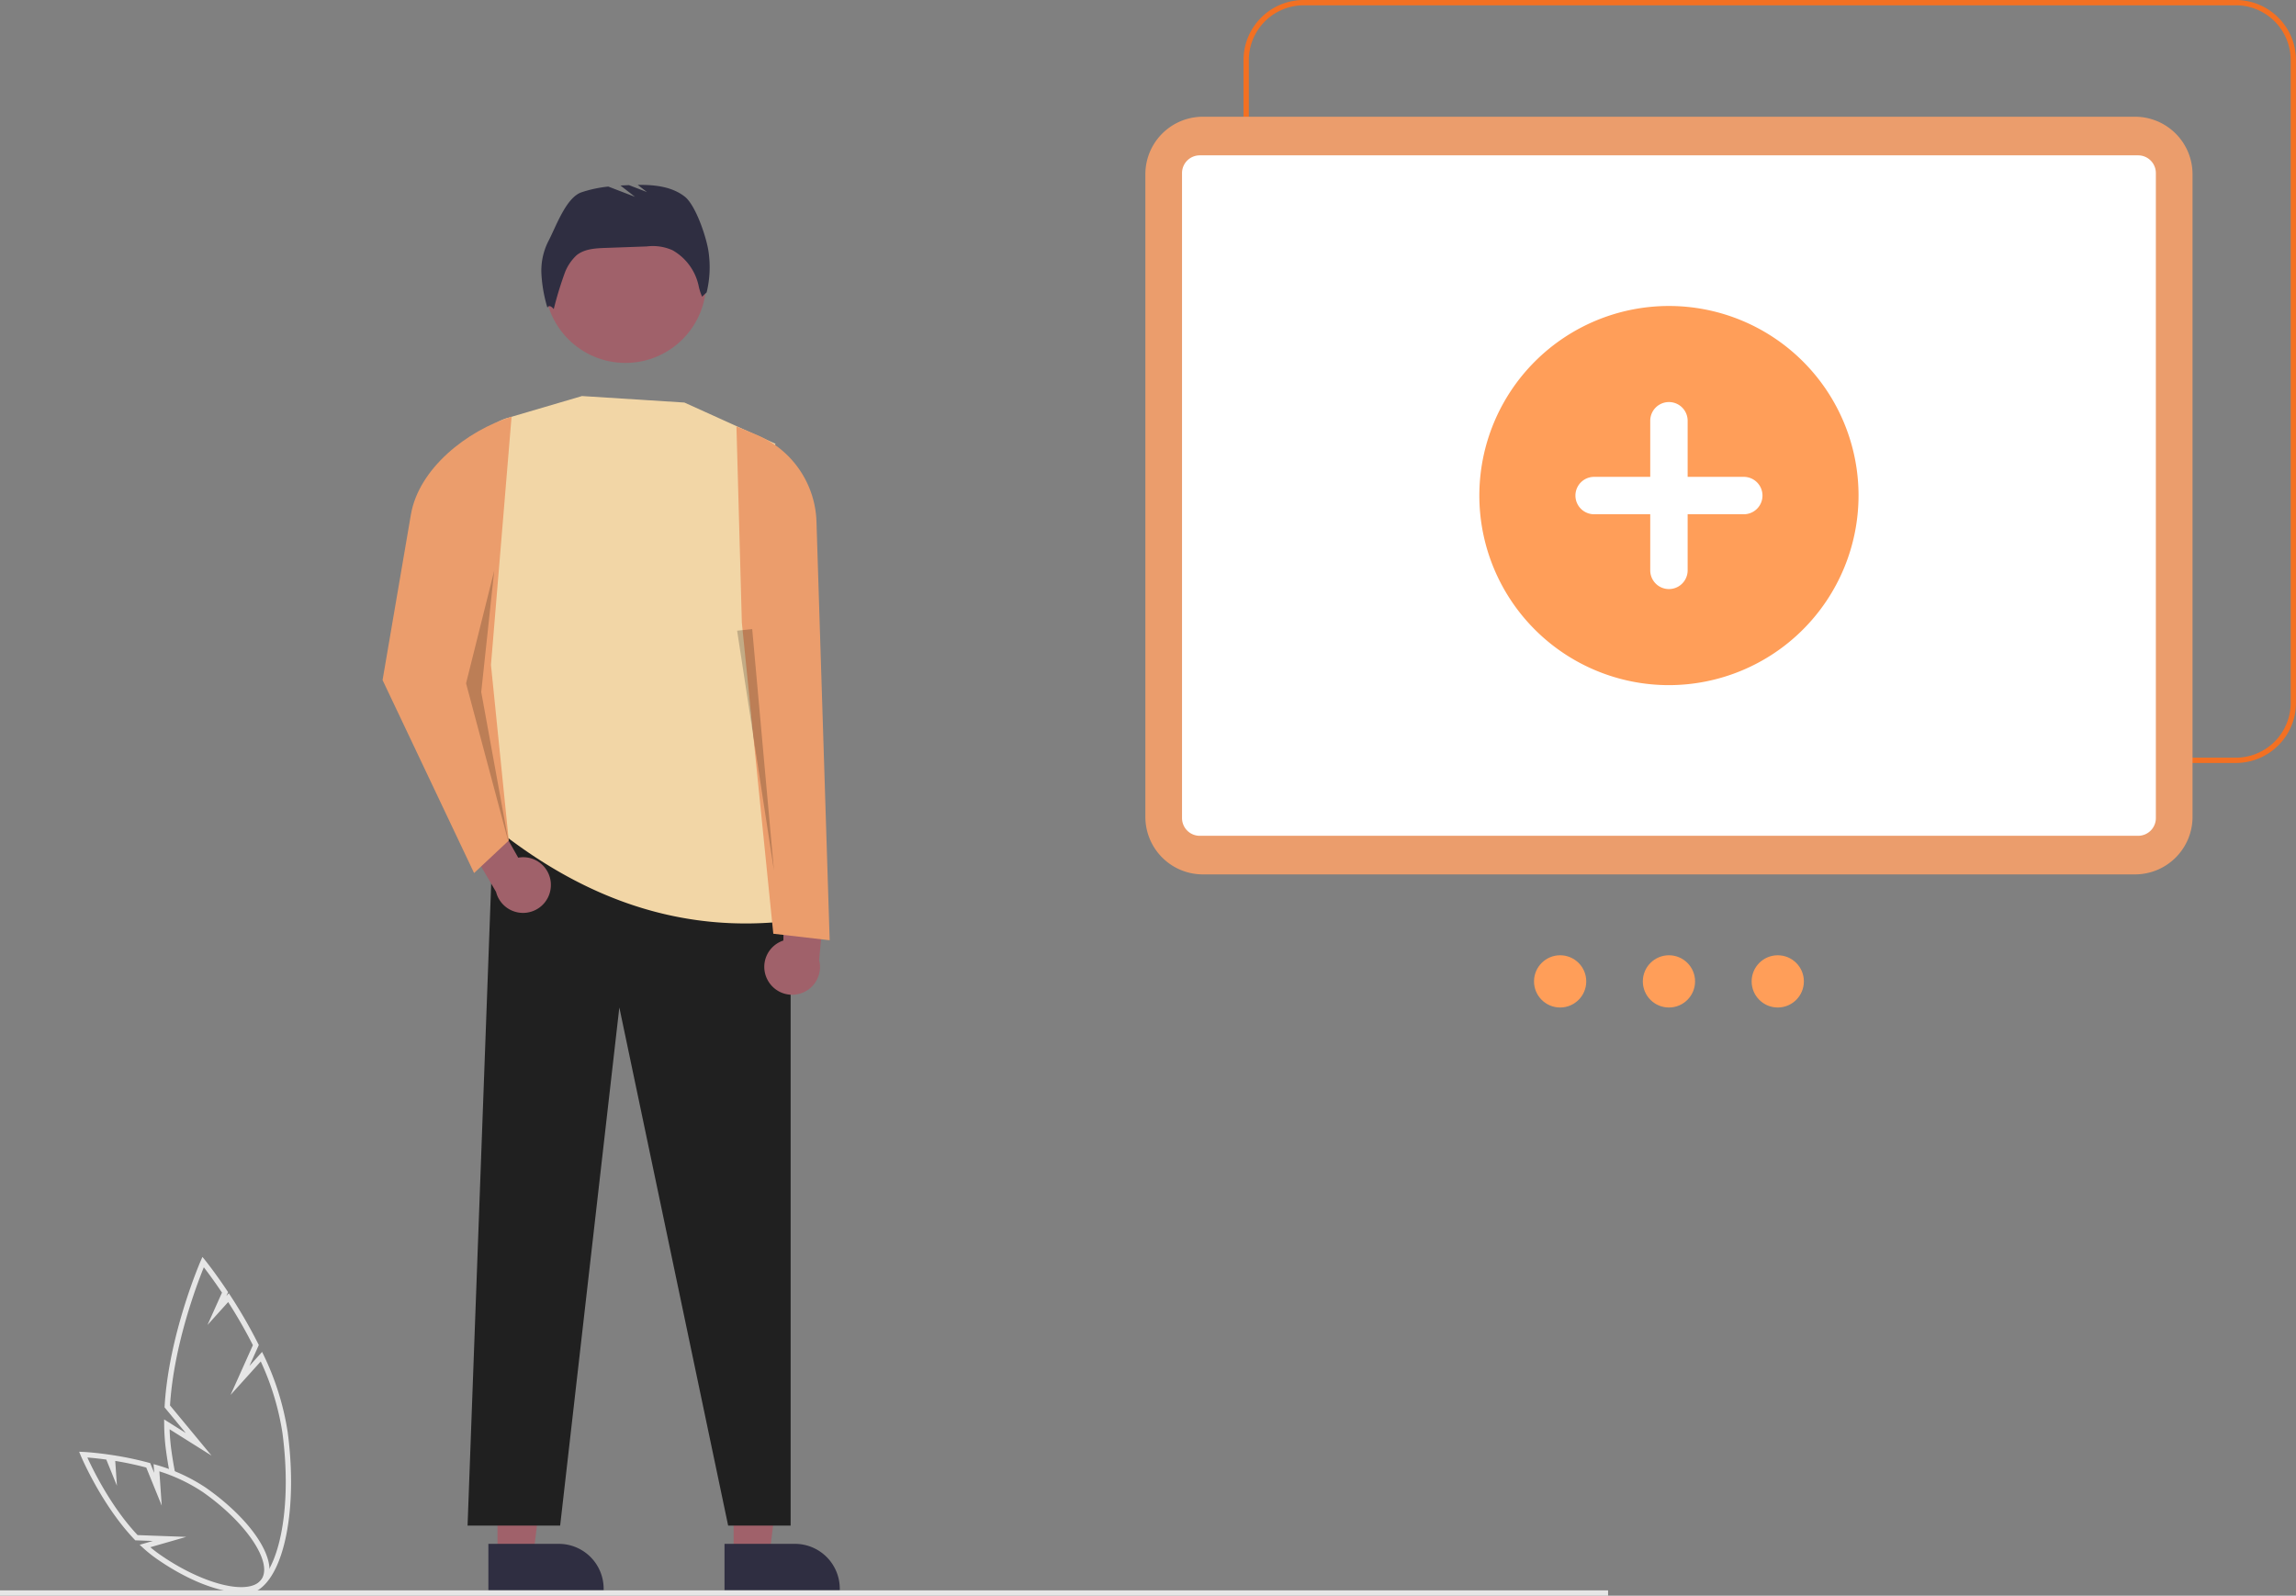 <svg id="undraw_duplicate_re_d39g" xmlns="http://www.w3.org/2000/svg" width="467.95" height="325.254" viewBox="0 0 467.95 325.254">
  <rect x="0" y="0" width="467.95" height="325.254" fill="#808080" stroke="none"/>
  <path id="Path_1859" data-name="Path 1859" d="M187.511,562.485H194.8l3.466-28.1H187.51Z" transform="translate(-86.115 -245.418)" fill="#a0616a"/>
  <path id="Path_1860" data-name="Path 1860" d="M351.385,731.206h14.348a9.144,9.144,0,0,1,9.143,9.143v.3H351.385Z" transform="translate(-251.847 -416.518)" fill="#2f2e41"/>
  <path id="Path_1861" data-name="Path 1861" d="M276.511,562.485H283.8l3.466-28.1H276.51Z" transform="translate(-126.989 -245.418)" fill="#a0616a"/>
  <path id="Path_1862" data-name="Path 1862" d="M440.385,731.206h14.348a9.144,9.144,0,0,1,9.143,9.143v.3H440.385Z" transform="translate(-292.721 -416.518)" fill="#2f2e41"/>
  <rect id="Rectangle_2520" data-name="Rectangle 2520" width="327.744" height="1.081" transform="translate(0 324.172)" fill="#e6e6e6"/>
  <path id="Path_1863" data-name="Path 1863" d="M176.231,452.725H195.1l12.062-105.62,22.178,105.62h12.734V326.777l-60.544-18.119Z" transform="translate(-80.935 -141.753)" fill="#202020"/>
  <circle id="Ellipse_179" data-name="Ellipse 179" cx="16.458" cy="16.458" r="16.458" transform="translate(111.017 41.058)" fill="#a0616a"/>
  <path id="Path_1864" data-name="Path 1864" d="M350.925,387.375c17.66,13.811,37.152,20.772,59.218,18.119-9.319-32.721-12.083-65.194-3.093-97.224l-18.561-8.4-20.864-1.326-15.164,4.46a10.139,10.139,0,0,0-7.274,9.927C345.723,340.25,343.907,365.812,350.925,387.375Z" transform="translate(-249 -217.818)" fill="#f2d6a6"/>
  <path id="Path_1865" data-name="Path 1865" d="M372.737,230.5c1.583-2.987,3.6-8.941,6.791-10.045a25.406,25.406,0,0,1,5.47-1.165l5.432,2.089-2.956-2.3q.863-.051,1.726-.084l3.665,1.41-1.875-1.458c3.417-.035,6.944.32,9.591,2.4,2.257,1.773,4.493,8.491,4.855,11.338a21.684,21.684,0,0,1-.4,8.17l-.928.883a11.385,11.385,0,0,1-.728-2.318,10.978,10.978,0,0,0-5.255-7.129l-.051-.029a9.85,9.85,0,0,0-5.231-.771l-8.478.305c-2.04.073-4.236.2-5.827,1.482a9.594,9.594,0,0,0-2.33,3.375,71.464,71.464,0,0,0-2.334,7.611s-.874-1.136-1.292-.29a29.226,29.226,0,0,1-1.216-6.783A13.291,13.291,0,0,1,372.737,230.5Z" transform="translate(-261.013 -181.26)" fill="#2f2e41"/>
  <path id="Path_1866" data-name="Path 1866" d="M838.257,304.774h-190A12.267,12.267,0,0,1,636,292.521V161.507a12.267,12.267,0,0,1,12.253-12.253h190a12.267,12.267,0,0,1,12.253,12.253V292.521A12.267,12.267,0,0,1,838.257,304.774Zm-190-154.438a11.184,11.184,0,0,0-11.172,11.172V292.521a11.184,11.184,0,0,0,11.172,11.172h190a11.184,11.184,0,0,0,11.172-11.172V161.507a11.184,11.184,0,0,0-11.172-11.172Z" transform="translate(-382.56 -149.254)" fill="#f37022"/>
  <path id="Path_1867" data-name="Path 1867" d="M599.006,335.98V204.967a11.726,11.726,0,0,1,11.713-11.712h190a11.726,11.726,0,0,1,11.712,11.713V335.98a11.726,11.726,0,0,1-11.712,11.712h-190A11.726,11.726,0,0,1,599.006,335.98Z" transform="translate(-365.568 -169.461)" fill="#eb9d6c"/>
  <path id="Path_1868" data-name="Path 1868" d="M612.825,342.9V211.421a3.615,3.615,0,0,1,3.611-3.611H807.693a3.614,3.614,0,0,1,3.61,3.61V342.9a3.614,3.614,0,0,1-3.61,3.61H616.435A3.615,3.615,0,0,1,612.825,342.9Z" transform="translate(-371.915 -176.146)" fill="#fff"/>
  <circle id="Ellipse_180" data-name="Ellipse 180" cx="5.323" cy="5.323" r="5.323" transform="translate(312.65 194.717)" fill="#ff9e59"/>
  <circle id="Ellipse_181" data-name="Ellipse 181" cx="5.323" cy="5.323" r="5.323" transform="translate(334.827 194.717)" fill="#ff9e59"/>
  <circle id="Ellipse_182" data-name="Ellipse 182" cx="5.323" cy="5.323" r="5.323" transform="translate(357.004 194.717)" fill="#ff9e59"/>
  <path id="Path_1869" data-name="Path 1869" d="M763.529,341.879a38.642,38.642,0,1,1,38.642-38.642h0A38.686,38.686,0,0,1,763.529,341.879Z" transform="translate(-423.38 -202.225)" fill="#ff9e59"/>
  <path id="Path_1870" data-name="Path 1870" d="M795.408,316.057H783.973V304.622a3.812,3.812,0,1,0-7.624,0v11.435H764.914a3.812,3.812,0,0,0,0,7.624h11.435v11.435a3.812,3.812,0,0,0,7.624,0V323.681h11.435a3.812,3.812,0,1,0,.011-7.624Z" transform="translate(-440.012 -218.857)" fill="#fff"/>
  <path id="Path_1871" data-name="Path 1871" d="M254.353,658.753a55.445,55.445,0,0,0-4.866-15.62l-.348-.719-2.583,2.864,1.914-4.266-.125-.248a101.974,101.974,0,0,0-5.606-9.727l-.379-.581-.506.561.354-.79-.177-.266c-2.534-3.8-4.481-6.2-4.5-6.229l-.551-.677-.354.808c-.065.148-6.5,14.975-7.352,29.625l-.013.228,4.33,5.234-4.416-2.772.008,1.006a42.867,42.867,0,0,0,.351,5.149q.292,2.2.687,4.3A2.3,2.3,0,0,1,231.4,667q-.458-2.346-.789-4.821c-.171-1.318-.278-2.656-.321-3.991l8.542,5.363-8.459-10.225c.77-12.387,5.551-24.867,6.893-28.161.72.934,2.079,2.748,3.7,5.17l-2.955,6.587,4.213-4.671a100.832,100.832,0,0,1,5.041,8.788l-4.55,10.143,6.152-6.822a54.283,54.283,0,0,1,4.418,14.557c1.077,8.133.867,15.947-.592,22-1.4,5.8-3.859,9.364-6.755,9.781a4.579,4.579,0,0,1-1.785-.106,2.649,2.649,0,0,1-1.6.489h-.158a6.277,6.277,0,0,0,2.933.788,5.292,5.292,0,0,0,.758-.054c3.406-.489,6.125-4.262,7.657-10.622C255.232,675,255.451,667.039,254.353,658.753Z" transform="translate(-195.722 -366.85)" fill="#e6e6e6"/>
  <path id="Path_1872" data-name="Path 1872" d="M230.107,725.169c-4.454,0-10.876-2.45-17.246-6.91a27.545,27.545,0,0,1-2.68-2.155l-.713-.652,2.7-.777-3.592-.132-.152-.159c-6.732-7.051-10.922-17.01-10.964-17.11l-.327-.787.851.039c.085,0,2.109.1,5.15.531l.19.027v0l.667.1a66.949,66.949,0,0,1,7.37,1.549l.259.07.809,1.993-.123-1.788.743.214a35.816,35.816,0,0,1,9.911,4.595c9.687,6.783,15.047,15.261,12.213,19.307C234.2,724.508,232.42,725.169,230.107,725.169Zm-18.463-9.219c.592.5,1.207.978,1.839,1.423,8.872,6.213,18.4,8.562,20.8,5.131s-3.064-11.58-11.937-17.793a34.7,34.7,0,0,0-8.858-4.226l.48,6.985-3.152-7.763c-2.076-.551-4.2-1-6.325-1.35l.348,5.07-2.169-5.343c-1.681-.231-3.035-.356-3.859-.42,1.124,2.467,4.836,10.086,10.24,15.814l9.912.363Z" transform="translate(-181.005 -400.574)" fill="#e6e6e6"/>
  <path id="Path_1873" data-name="Path 1873" d="M357.439,463.261a5.641,5.641,0,0,0-6.658-5.523L340.9,440.293l-4.075,8.353,9.439,16.067a5.672,5.672,0,0,0,11.171-1.452Z" transform="translate(-245.162 -282.915)" fill="#a0616a"/>
  <path id="Path_1874" data-name="Path 1874" d="M456.045,494.791a5.641,5.641,0,0,1,3.219-8.029l.365-20.044,8.591,5.893-1.664,18.131a5.672,5.672,0,0,1-10.512,4.05Z" transform="translate(-299.605 -295.051)" fill="#a0616a"/>
  <path id="Path_1875" data-name="Path 1875" d="M330.15,399.338l7.071-6.629-3.629-35.8,4.2-50.6h0c-9.12,2.866-18.912,10.566-20.525,19.988L311.5,360.006Z" transform="translate(-233.528 -221.384)" fill="#eb9d6c"/>
  <path id="Path_1876" data-name="Path 1876" d="M181.4,215.083l-5.745,22.98,8.711,32.609-5.617-30.841Z" transform="translate(-80.668 -98.778)" opacity="0.2"/>
  <path id="Path_1877" data-name="Path 1877" d="M452.393,413.4l11.49,1.326L461.193,329.4A19.86,19.86,0,0,0,448.981,311.7l-4.1-1.709,1.1,39.994Z" transform="translate(-294.785 -223.073)" fill="#eb9d6c"/>
  <path id="Path_1878" data-name="Path 1878" d="M280.9,237.114l4.435,49.241-7.509-48.9Z" transform="translate(-127.592 -108.896)" opacity="0.2"/>
</svg>
